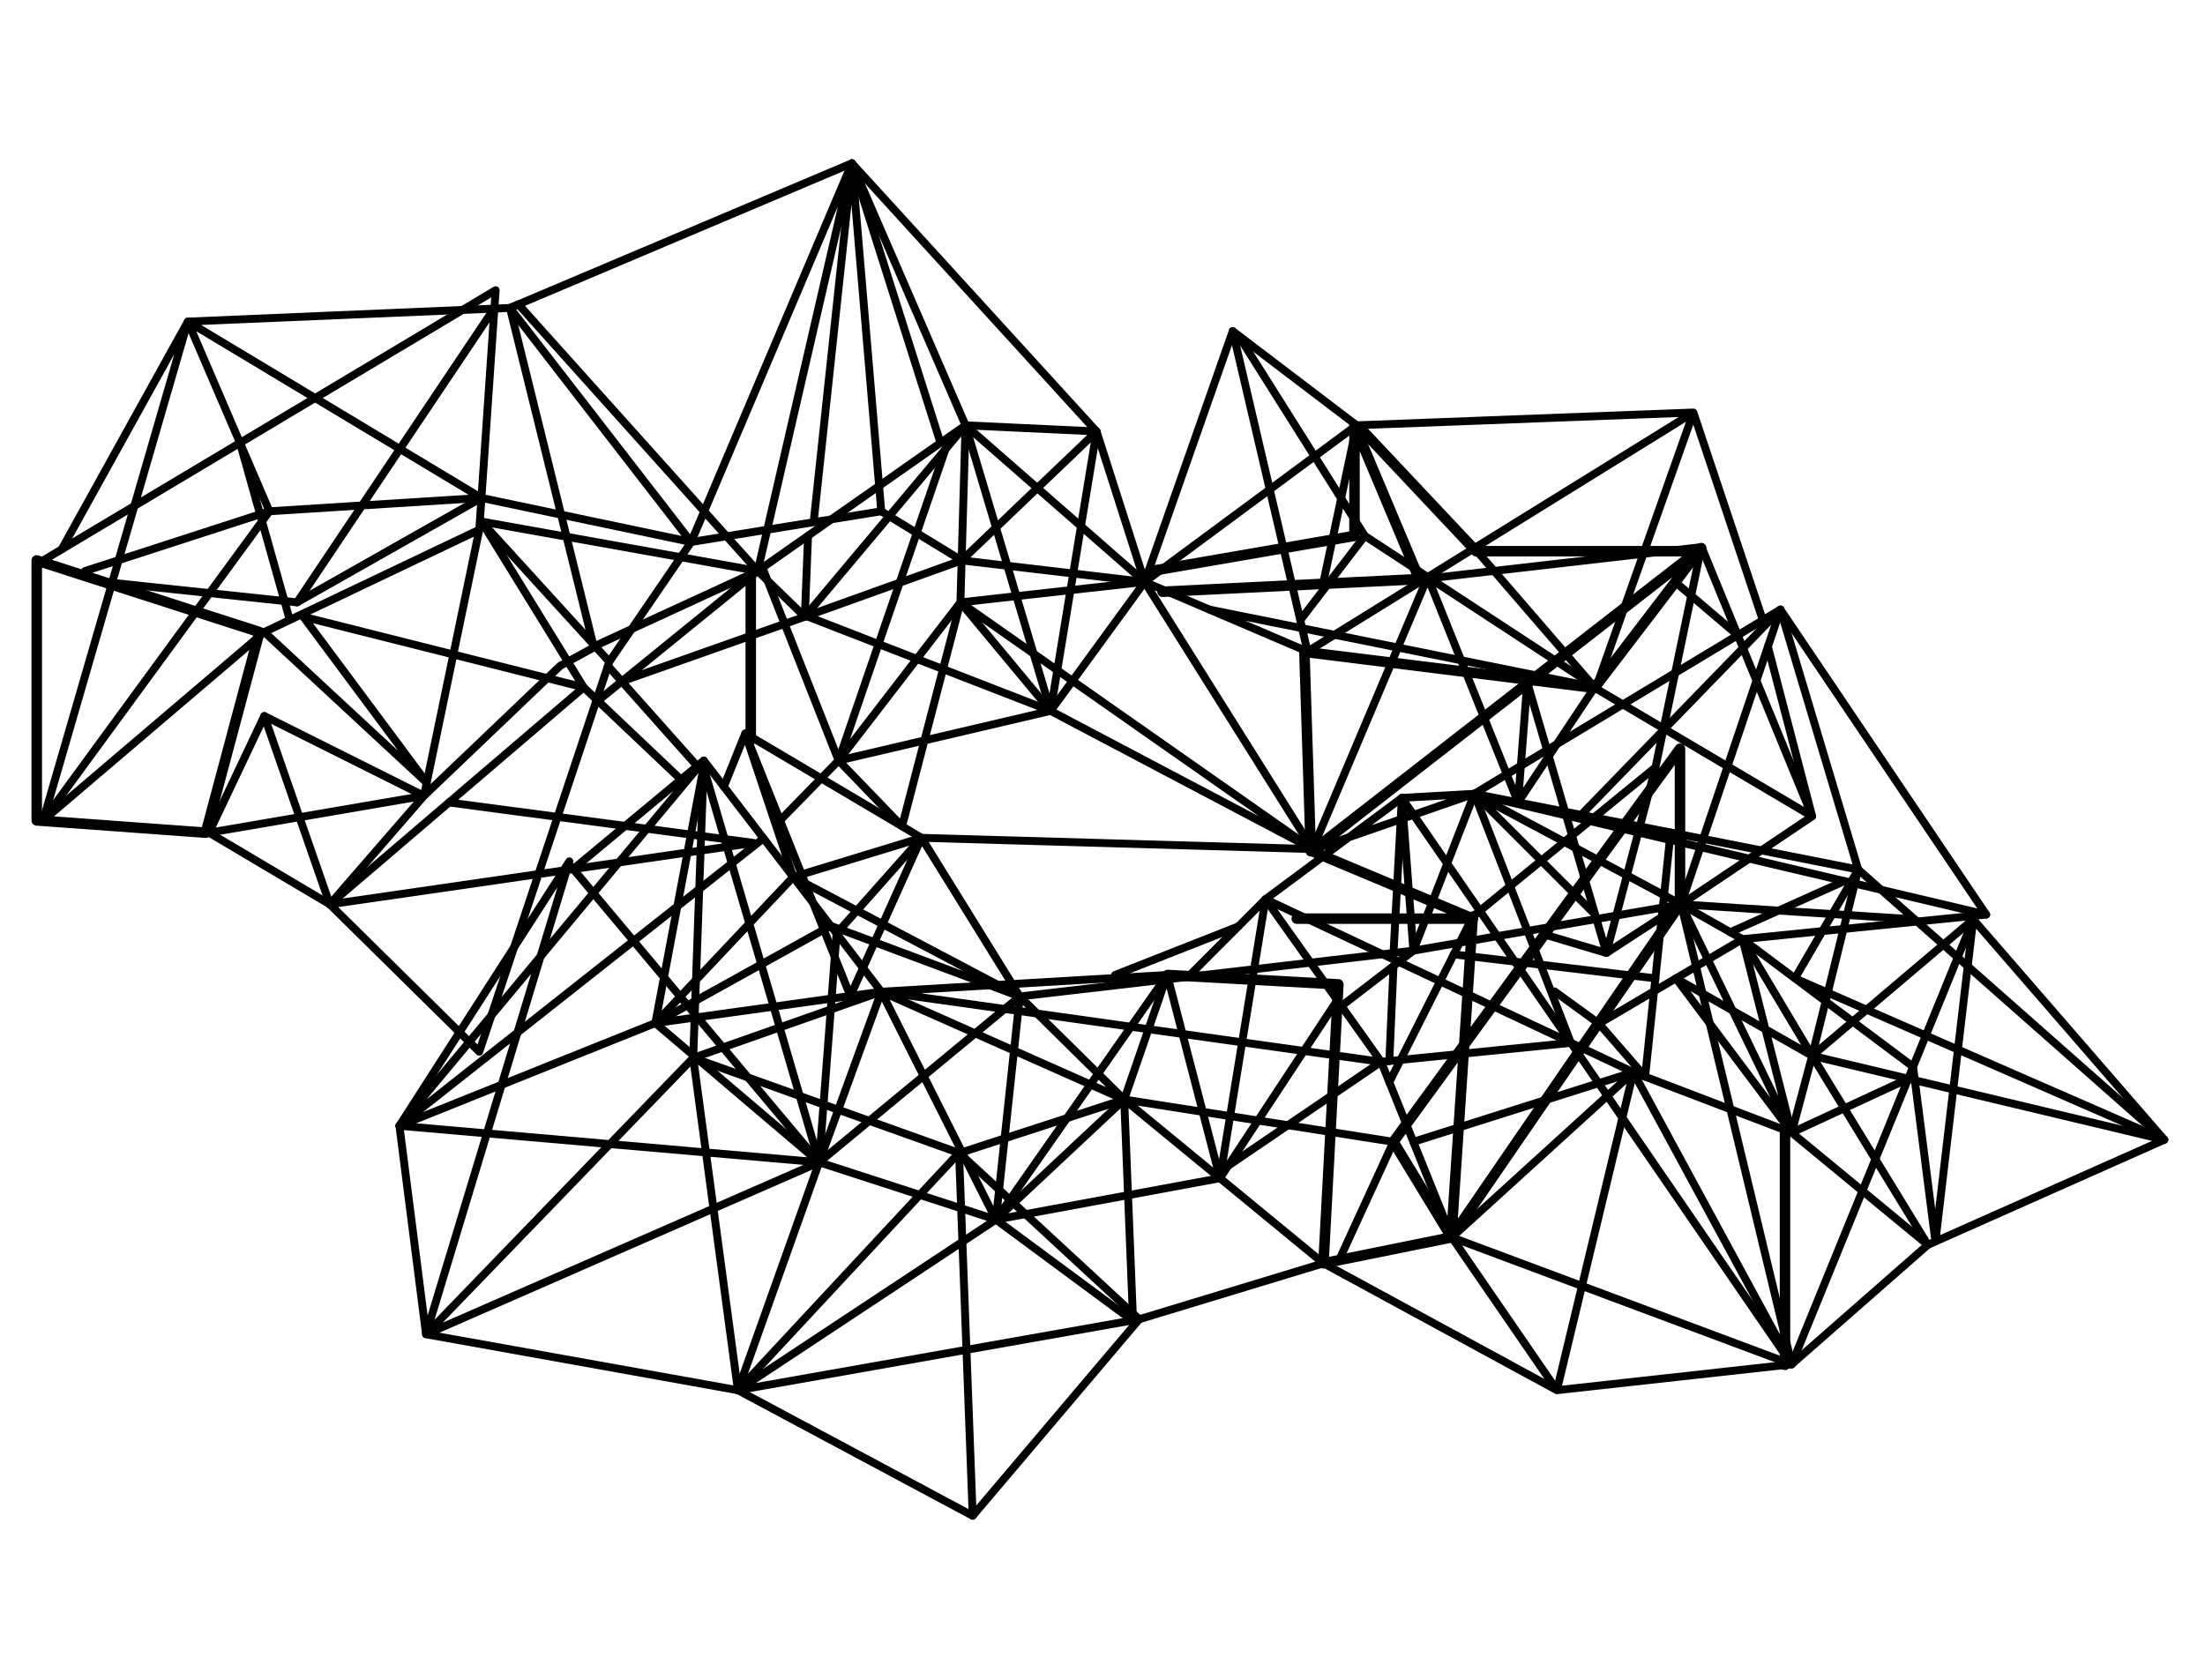 <?xml version="1.0" encoding="utf-8"?>
<!-- Generator: Adobe Illustrator 16.0.0, SVG Export Plug-In . SVG Version: 6.00 Build 0)  -->
<!DOCTYPE svg PUBLIC "-//W3C//DTD SVG 1.1//EN" "http://www.w3.org/Graphics/SVG/1.1/DTD/svg11.dtd">
<svg version="1.1" id="Layer_1" xmlns="http://www.w3.org/2000/svg" xmlns:xlink="http://www.w3.org/1999/xlink" x="0px" y="0px"
	 width="420px" height="320px" viewBox="0 0 420 320" enable-background="new 0 0 420 320" xml:space="preserve">
<g>
	
		<polygon fill="none" stroke="#000000" stroke-width="1.5" stroke-linecap="round" stroke-linejoin="round" stroke-miterlimit="10" points="
		140.556,264.836 185.274,288.756 216.994,251.316 182.675,219.597 	"/>
	
		<line fill="none" stroke="#000000" stroke-width="1.5" stroke-linecap="round" stroke-linejoin="round" stroke-miterlimit="10" x1="185.274" y1="288.756" x2="182.675" y2="219.597"/>
	
		<polyline fill="none" stroke="#000000" stroke-width="1.5" stroke-linecap="round" stroke-linejoin="round" stroke-miterlimit="10" points="
		214.135,209.457 189.696,232.335 215.689,251.547 	"/>
	
		<polyline fill="none" stroke="#000000" stroke-width="1.5" stroke-linecap="round" stroke-linejoin="round" stroke-miterlimit="10" points="
		367.205,237.146 345.172,201.135 375.852,175.139 	"/>
	
		<polyline fill="none" stroke="#000000" stroke-width="1.5" stroke-linecap="round" stroke-linejoin="round" stroke-miterlimit="10" points="
		108.317,164.518 156.027,221.415 140.556,264.836 81.149,254.176 108.448,164.087 76.079,214.461 81.149,254.176 	"/>
	
		<polyline fill="none" stroke="#000000" stroke-width="1.5" stroke-linecap="round" stroke-linejoin="round" stroke-miterlimit="10" points="
		140.556,264.836 132.042,201.526 81.149,254.176 156.027,221.415 76.079,214.461 124.828,194.896 156.027,221.415 	"/>
	
		<polygon fill="none" stroke="#000000" stroke-width="2" stroke-linecap="round" stroke-linejoin="round" stroke-miterlimit="10" points="
		39.2,158.627 7,156.288 7,106.759 49.423,120.408 	"/>
	
		<polyline fill="none" stroke="#000000" stroke-width="1.5" stroke-linecap="round" stroke-linejoin="round" stroke-miterlimit="10" points="
		8.221,106.759 94.409,55.28 91.289,100.91 80.759,151.607 62.82,172.277 39.811,158.627 50.34,136.398 80.759,151.607 	"/>
	
		<polyline fill="none" stroke="#000000" stroke-width="1.5" stroke-linecap="round" stroke-linejoin="round" stroke-miterlimit="10" points="
		11.743,104.657 35.78,61.261 8.221,156.288 50.34,120.408 91.289,100.91 	"/>
	
		<polyline fill="none" stroke="#000000" stroke-width="1.5" stroke-linecap="round" stroke-linejoin="round" stroke-miterlimit="10" points="
		16.216,108.774 51.315,97.399 8.221,156.288 	"/>
	
		<polyline fill="none" stroke="#000000" stroke-width="1.5" stroke-linecap="round" stroke-linejoin="round" stroke-miterlimit="10" points="
		35.78,61.261 91.703,94.854 51.315,97.399 35.78,61.261 97.139,58.66 162.267,31.102 208.87,82.189 218.035,110.854 183.911,81.02 
		144.327,108.774 91.703,99.35 111.178,130.938 	"/>
	
		<polyline fill="none" stroke="#000000" stroke-width="1.5" stroke-linecap="round" stroke-linejoin="round" stroke-miterlimit="10" points="
		21.352,111.015 56.58,114.754 94.178,58.66 	"/>
	
		<line fill="none" stroke="#000000" stroke-width="1.5" stroke-linecap="round" stroke-linejoin="round" stroke-miterlimit="10" x1="45.712" y1="84.366" x2="55.02" y2="117.483"/>
	
		<polyline fill="none" stroke="#000000" stroke-width="1.5" stroke-linecap="round" stroke-linejoin="round" stroke-miterlimit="10" points="
		56.58,114.754 91.703,94.854 131.653,103.249 	"/>
	
		<polyline fill="none" stroke="#000000" stroke-width="1.5" stroke-linecap="round" stroke-linejoin="round" stroke-miterlimit="10" points="
		50.34,120.408 81.28,149.101 57.765,117.483 111.178,130.938 62.82,172.277 50.34,136.398 	"/>
	
		<polygon fill="none" stroke="#000000" stroke-width="1.5" stroke-linecap="round" stroke-linejoin="round" stroke-miterlimit="10" points="
		131.653,103.249 162.267,31.102 144.327,108.774 98.74,57.984 97.139,58.66 	"/>
	
		<polyline fill="none" stroke="#000000" stroke-width="1.5" stroke-linecap="round" stroke-linejoin="round" stroke-miterlimit="10" points="
		97.139,58.66 113.128,123.334 106.693,126.844 80.759,151.607 39.811,158.627 	"/>
	
		<polyline fill="none" stroke="#000000" stroke-width="1.5" stroke-linecap="round" stroke-linejoin="round" stroke-miterlimit="10" points="
		91.703,99.35 116.053,126.063 91.289,200.355 62.82,172.277 143.547,160.577 85.52,152.872 	"/>
	
		<polyline fill="none" stroke="#000000" stroke-width="1.5" stroke-linecap="round" stroke-linejoin="round" stroke-miterlimit="10" points="
		109.188,165.558 134.058,144.88 76.079,214.461 145.431,159.698 	"/>
	
		<polygon fill="none" stroke="#000000" stroke-width="1.5" stroke-linecap="round" stroke-linejoin="round" stroke-miterlimit="10" points="
		134.058,144.88 151.087,167.068 167.856,188.917 132.042,201.526 	"/>
	
		<polyline fill="none" stroke="#000000" stroke-width="1.5" stroke-linecap="round" stroke-linejoin="round" stroke-miterlimit="10" points="
		116.053,126.063 131.653,103.249 167.856,97.399 162.267,31.102 154.979,99.48 	"/>
	
		<polyline fill="none" stroke="#000000" stroke-width="1.5" stroke-linecap="round" stroke-linejoin="round" stroke-miterlimit="10" points="
		113.128,123.139 144.327,108.774 113.459,133.844 	"/>
	
		<line fill="none" stroke="#000000" stroke-width="1.5" stroke-linecap="round" stroke-linejoin="round" stroke-miterlimit="10" x1="115.793" y1="126.844" x2="132.993" y2="146.16"/>
	
		<line fill="none" stroke="#000000" stroke-width="1.5" stroke-linecap="round" stroke-linejoin="round" stroke-miterlimit="10" x1="111.178" y1="130.938" x2="129.702" y2="148.502"/>
	
		<polygon fill="none" stroke="#000000" stroke-width="1.5" stroke-linecap="round" stroke-linejoin="round" stroke-miterlimit="10" points="
		156.027,221.415 134.013,146.16 124.828,194.896 151.087,167.068 175.526,159.603 159.344,177.826 	"/>
	
		<polyline fill="none" stroke="#000000" stroke-width="1.5" stroke-linecap="round" stroke-linejoin="round" stroke-miterlimit="10" points="
		137.874,149.853 141.956,139.721 151.087,167.068 194.246,189.826 158.229,176.373 124.828,194.896 167.856,188.917 
		156.027,221.415 189.696,232.335 140.556,264.836 216.994,251.316 252.093,240.655 214.135,209.457 215.764,250.179 	"/>
	
		<polyline fill="none" stroke="#000000" stroke-width="1.5" stroke-linecap="round" stroke-linejoin="round" stroke-miterlimit="10" points="
		132.042,201.526 182.741,219.661 214.135,209.457 	"/>
	
		<polygon fill="none" stroke="#000000" stroke-width="1.5" stroke-linecap="round" stroke-linejoin="round" stroke-miterlimit="10" points="
		189.696,232.335 222.325,185.731 232.375,224.448 189.696,232.335 167.856,188.917 214.135,209.457 194.246,189.826 	"/>
	
		<polyline fill="none" stroke="#000000" stroke-width="1.5" stroke-linecap="round" stroke-linejoin="round" stroke-miterlimit="10" points="
		255.067,240.055 265.418,217.516 214.135,209.457 222.325,185.731 167.856,188.917 263.078,202.277 276.533,235.715 
		341.271,259.896 367.205,237.146 412.248,217.125 375.852,175.139 368.647,236.505 364.396,203.212 331.911,178.906 
		304.569,195.002 313.358,205.113 318.208,158.596 	"/>
	
		<polyline fill="none" stroke="#000000" stroke-width="1.5" stroke-linecap="round" stroke-linejoin="round" stroke-miterlimit="10" points="
		226.429,185.957 241.044,171.303 232.375,224.448 254.729,190.541 	"/>
	
		<line fill="none" stroke="#000000" stroke-width="1.5" stroke-linecap="round" stroke-linejoin="round" stroke-miterlimit="10" x1="235.884" y1="176.477" x2="212.38" y2="185.731"/>
	
		<polyline fill="none" stroke="#000000" stroke-width="1.5" stroke-linecap="round" stroke-linejoin="round" stroke-miterlimit="10" points="
		231.507,223.734 263.078,202.277 241.044,171.303 311.112,204.257 276.533,235.715 296.552,264.836 341.271,259.896 
		311.112,204.257 296.552,264.836 252.093,240.655 	"/>
	
		<polyline fill="none" stroke="#000000" stroke-width="1.5" stroke-linecap="round" stroke-linejoin="round" stroke-miterlimit="10" points="
		269.21,217.516 311.112,204.257 341.271,215.761 367.205,237.146 	"/>
	
		<polyline fill="none" stroke="#000000" stroke-width="1.5" stroke-linecap="round" stroke-linejoin="round" stroke-miterlimit="10" points="
		194.246,189.826 269.21,181.104 255.517,191.647 	"/>
	
		<polygon fill="none" stroke="#000000" stroke-width="1.5" stroke-linecap="round" stroke-linejoin="round" stroke-miterlimit="10" points="
		412.248,217.125 341.893,186.376 353.945,165.647 	"/>
	
		<polygon fill="none" stroke="#000000" stroke-width="1.5" stroke-linecap="round" stroke-linejoin="round" stroke-miterlimit="10" points="
		378.319,174.228 280.823,151.218 339.126,116.119 	"/>
	
		<polyline fill="none" stroke="#000000" stroke-width="1.5" stroke-linecap="round" stroke-linejoin="round" stroke-miterlimit="10" points="
		375.852,175.139 341.271,259.896 299.225,198.666 280.823,151.218 353.945,165.647 339.126,116.119 301.165,155.232 	"/>
	
		<line fill="none" stroke="#000000" stroke-width="2" stroke-linecap="round" stroke-linejoin="round" stroke-miterlimit="10" x1="340" y1="216" x2="340" y2="260"/>
	
		<polyline fill="none" stroke="#000000" stroke-width="1.5" stroke-linecap="round" stroke-linejoin="round" stroke-miterlimit="10" points="
		341.271,259.896 320.212,172.277 331.911,178.906 378.319,174.228 	"/>
	
		<polyline fill="none" stroke="#000000" stroke-width="1.5" stroke-linecap="round" stroke-linejoin="round" stroke-miterlimit="10" points="
		235.884,63.901 259.958,102.079 247.674,118.138 234.804,63.08 	"/>
	
		<line fill="none" stroke="#000000" stroke-width="1.5" stroke-linecap="round" stroke-linejoin="round" stroke-miterlimit="10" x1="249.039" y1="124.113" x2="247.674" y2="118.138"/>
	
		<polyline fill="none" stroke="#000000" stroke-width="2" stroke-linecap="round" stroke-linejoin="round" stroke-miterlimit="10" points="
		220.045,108.646 258,102.079 258,81.02 270.337,110.316 221.442,112.73 	"/>
	
		<polyline fill="none" stroke="#000000" stroke-width="2" stroke-linecap="round" stroke-linejoin="round" stroke-miterlimit="10" points="
		259.317,81.795 281.152,105 324,105 	"/>
	
		<polyline fill="none" stroke="#000000" stroke-width="1.5" stroke-linecap="round" stroke-linejoin="round" stroke-miterlimit="10" points="
		179.139,84.366 162.267,31.102 183.911,81.02 208.87,82.189 200.116,135.424 153.919,117.483 	"/>
	
		<polyline fill="none" stroke="#000000" stroke-width="1.5" stroke-linecap="round" stroke-linejoin="round" stroke-miterlimit="10" points="
		118.431,129.807 153.297,117.483 153.919,102.049 	"/>
	
		<line fill="none" stroke="#000000" stroke-width="2" stroke-linecap="round" stroke-linejoin="round" stroke-miterlimit="10" x1="143" y1="110" x2="143" y2="141"/>
	
		<polyline fill="none" stroke="#000000" stroke-width="1.5" stroke-linecap="round" stroke-linejoin="round" stroke-miterlimit="10" points="
		145.431,108.646 159.731,144.88 148.586,156.288 	"/>
	
		<polyline fill="none" stroke="#000000" stroke-width="1.5" stroke-linecap="round" stroke-linejoin="round" stroke-miterlimit="10" points="
		180.09,85.572 159.731,144.88 182.936,114.754 183.911,81.02 	"/>
	
		<polyline fill="none" stroke="#000000" stroke-width="1.5" stroke-linecap="round" stroke-linejoin="round" stroke-miterlimit="10" points="
		153.297,117.483 183.167,106.759 208.87,82.189 	"/>
	
		<polyline fill="none" stroke="#000000" stroke-width="1.5" stroke-linecap="round" stroke-linejoin="round" stroke-miterlimit="10" points="
		167.856,97.399 183.167,106.759 218.035,110.854 258.398,81.02 252.093,110.854 	"/>
	
		<polyline fill="none" stroke="#000000" stroke-width="1.5" stroke-linecap="round" stroke-linejoin="round" stroke-miterlimit="10" points="
		156.027,221.415 194.246,189.826 175.526,159.603 141.956,139.721 161.973,189.735 175.526,159.603 250.014,161.747 
		200.116,135.424 182.936,114.754 250.014,161.747 	"/>
	
		<polyline fill="none" stroke="#000000" stroke-width="1.5" stroke-linecap="round" stroke-linejoin="round" stroke-miterlimit="10" points="
		200.116,135.424 218.035,110.854 182.936,114.754 171.821,157.408 159.731,144.88 200.116,135.424 183.911,81.02 153.297,117.483 
		144.327,108.774 	"/>
	
		<polyline fill="none" stroke="#000000" stroke-width="1.5" stroke-linecap="round" stroke-linejoin="round" stroke-miterlimit="10" points="
		271.025,110.316 324.111,104.225 345.172,155.508 320.212,172.277 	"/>
	
		<polyline fill="none" stroke="#000000" stroke-width="1.5" stroke-linecap="round" stroke-linejoin="round" stroke-miterlimit="10" points="
		259.958,102.079 304.027,130.938 322.552,78.583 249.039,124.113 218.035,110.854 234.804,63.08 258.398,81.02 322.552,78.583 
		335.774,118.138 	"/>
	
		<polyline fill="none" stroke="#000000" stroke-width="1.5" stroke-linecap="round" stroke-linejoin="round" stroke-miterlimit="10" points="
		218.035,110.854 250.014,161.747 271.943,109.928 289.153,152.862 290.917,129.807 	"/>
	
		<polyline fill="none" stroke="#000000" stroke-width="1.5" stroke-linecap="round" stroke-linejoin="round" stroke-miterlimit="10" points="
		280.823,104.419 303.698,130.901 230.346,116.119 	"/>
	
		<polyline fill="none" stroke="#000000" stroke-width="1.5" stroke-linecap="round" stroke-linejoin="round" stroke-miterlimit="10" points="
		241.044,171.303 267.021,151.997 280.823,151.218 249.868,161.942 	"/>
	
		<polyline fill="none" stroke="#000000" stroke-width="2" stroke-linecap="round" stroke-linejoin="round" stroke-miterlimit="10" points="
		247,175 280.53,175 249.868,162.135 324.039,104.418 303.698,131.035 248.454,124.181 249.676,162.168 	"/>
	
		<polyline fill="none" stroke="#000000" stroke-width="1.5" stroke-linecap="round" stroke-linejoin="round" stroke-miterlimit="10" points="
		289.153,152.862 303.698,130.987 345.172,155.508 336.745,123.188 	"/>
	
		<line fill="none" stroke="#000000" stroke-width="1.5" stroke-linecap="round" stroke-linejoin="round" stroke-miterlimit="10" x1="267.021" y1="151.997" x2="265.431" y2="181.544"/>
	
		<polyline fill="none" stroke="#000000" stroke-width="1.5" stroke-linecap="round" stroke-linejoin="round" stroke-miterlimit="10" points="
		324.039,104.321 315.337,146.16 280.53,174.616 264.633,206.142 	"/>
	
		<polyline fill="none" stroke="#000000" stroke-width="2" stroke-linecap="round" stroke-linejoin="round" stroke-miterlimit="10" points="
		280.53,174.616 276.439,235.715 320,172.277 320,142.638 265.416,217.516 276.493,235.715 252.091,240.655 254.925,187.52 
		222.416,185.731 	"/>
	
		<line fill="none" stroke="#000000" stroke-width="1.5" stroke-linecap="round" stroke-linejoin="round" stroke-miterlimit="10" x1="265.431" y1="184.013" x2="264.633" y2="202.121"/>
	
		<polyline fill="none" stroke="#000000" stroke-width="1.5" stroke-linecap="round" stroke-linejoin="round" stroke-miterlimit="10" points="
		290.917,130.054 305.978,181.544 315.337,146.16 	"/>
	
		<polyline fill="none" stroke="#000000" stroke-width="1.5" stroke-linecap="round" stroke-linejoin="round" stroke-miterlimit="10" points="
		263.078,202.277 299.225,198.666 267.021,151.997 269.21,181.104 280.823,151.218 320.212,172.277 339.126,116.119 	"/>
	
		<line fill="none" stroke="#000000" stroke-width="1.5" stroke-linecap="round" stroke-linejoin="round" stroke-miterlimit="10" x1="331.004" y1="121.009" x2="319.056" y2="110.854"/>
	
		<line fill="none" stroke="#000000" stroke-width="1.5" stroke-linecap="round" stroke-linejoin="round" stroke-miterlimit="10" x1="280.823" y1="151.218" x2="303.837" y2="174.228"/>
	
		<polyline fill="none" stroke="#000000" stroke-width="1.5" stroke-linecap="round" stroke-linejoin="round" stroke-miterlimit="10" points="
		269.21,181.104 320.212,172.277 364.693,175.139 	"/>
	
		<line fill="none" stroke="#000000" stroke-width="1.5" stroke-linecap="round" stroke-linejoin="round" stroke-miterlimit="10" x1="276.905" y1="181.808" x2="315.312" y2="186.376"/>
	
		<line fill="none" stroke="#000000" stroke-width="1.5" stroke-linecap="round" stroke-linejoin="round" stroke-miterlimit="10" x1="329.571" y1="177.582" x2="351.305" y2="167.852"/>
	
		<polyline fill="none" stroke="#000000" stroke-width="1.5" stroke-linecap="round" stroke-linejoin="round" stroke-miterlimit="10" points="
		353.945,165.647 345.172,201.135 412.248,217.125 	"/>
	
		<polyline fill="none" stroke="#000000" stroke-width="1.5" stroke-linecap="round" stroke-linejoin="round" stroke-miterlimit="10" points="
		363.465,205.496 341.271,215.761 319.224,186.376 345.172,201.135 331.911,178.906 341.271,215.761 320.212,172.277 
		305.978,181.544 294.335,178.065 	"/>
	
		<line fill="none" stroke="#000000" stroke-width="1.5" stroke-linecap="round" stroke-linejoin="round" stroke-miterlimit="10" x1="345.172" y1="201.135" x2="341.271" y2="215.761"/>
	
		<line fill="none" stroke="#000000" stroke-width="1.5" stroke-linecap="round" stroke-linejoin="round" stroke-miterlimit="10" x1="304.569" y1="195.002" x2="296.109" y2="188.853"/>
</g>
</svg>
